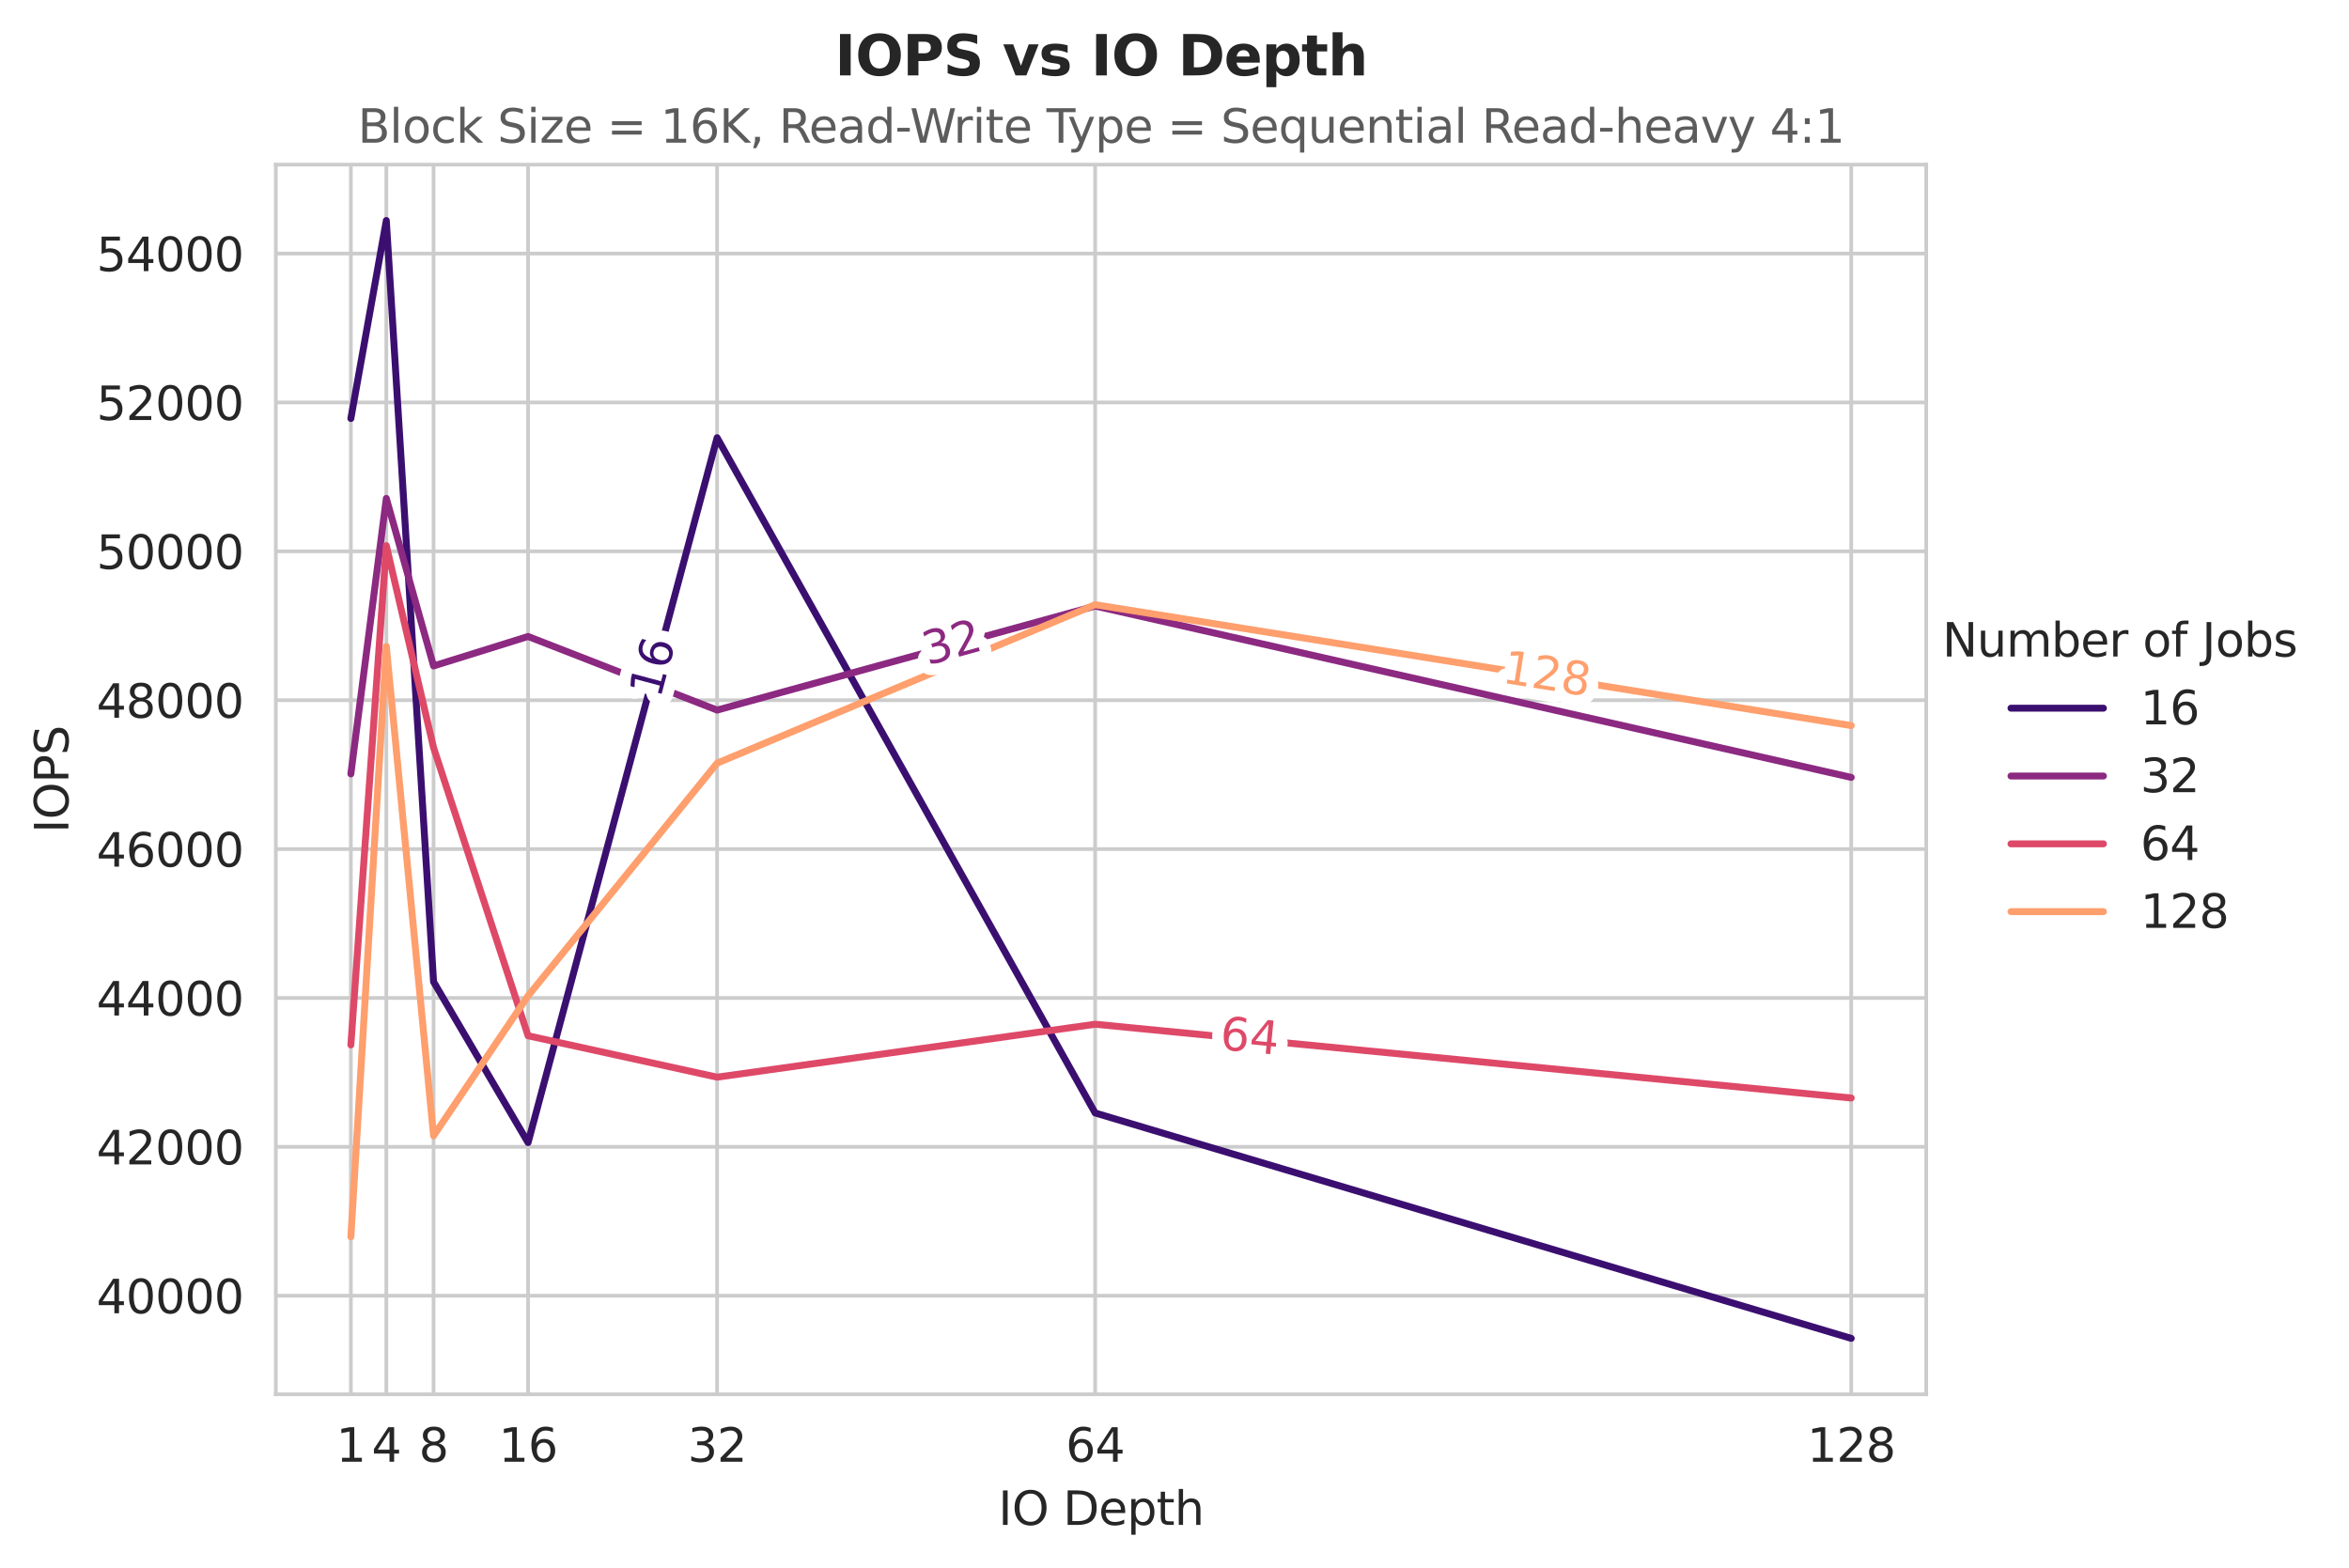<?xml version="1.0" encoding="utf-8" standalone="no"?>
<!DOCTYPE svg PUBLIC "-//W3C//DTD SVG 1.1//EN"
  "http://www.w3.org/Graphics/SVG/1.1/DTD/svg11.dtd">
<svg xmlns:xlink="http://www.w3.org/1999/xlink" width="508.291pt" height="339.292pt" viewBox="0 0 508.291 339.292" xmlns="http://www.w3.org/2000/svg" version="1.1">
 <defs>
  <style type="text/css">*{stroke-linejoin: round; stroke-linecap: butt}</style>
 </defs>
 <g id="figure_1">
  <g id="patch_1">
   <path d="M 0 339.292 
L 508.291 339.292 
L 508.291 0 
L 0 0 
z
" style="fill: #ffffff"/>
  </g>
  <g id="axes_1">
   <g id="patch_2">
    <path d="M 59.691 301.736 
L 416.811 301.736 
L 416.811 35.624 
L 59.691 35.624 
z
" style="fill: #ffffff"/>
   </g>
   <g id="matplotlib.axis_1">
    <g id="xtick_1">
     <g id="line2d_1">
      <path d="M 93.818 301.736 
L 93.818 35.624 
" clip-path="url(#p3715892ba6)" style="fill: none; stroke: #cccccc; stroke-width: 0.8; stroke-linecap: round"/>
     </g>
     <g id="text_1">
      <!-- 8 -->
      <g style="fill: #262626" transform="translate(90.636 316.334) scale(0.1 -0.1)">
       <defs>
        <path id="DejaVuSans-38" d="M 2034 2216 
Q 1584 2216 1326 1975 
Q 1069 1734 1069 1313 
Q 1069 891 1326 650 
Q 1584 409 2034 409 
Q 2484 409 2743 651 
Q 3003 894 3003 1313 
Q 3003 1734 2745 1975 
Q 2488 2216 2034 2216 
z
M 1403 2484 
Q 997 2584 770 2862 
Q 544 3141 544 3541 
Q 544 4100 942 4425 
Q 1341 4750 2034 4750 
Q 2731 4750 3128 4425 
Q 3525 4100 3525 3541 
Q 3525 3141 3298 2862 
Q 3072 2584 2669 2484 
Q 3125 2378 3379 2068 
Q 3634 1759 3634 1313 
Q 3634 634 3220 271 
Q 2806 -91 2034 -91 
Q 1263 -91 848 271 
Q 434 634 434 1313 
Q 434 1759 690 2068 
Q 947 2378 1403 2484 
z
M 1172 3481 
Q 1172 3119 1398 2916 
Q 1625 2713 2034 2713 
Q 2441 2713 2670 2916 
Q 2900 3119 2900 3481 
Q 2900 3844 2670 4047 
Q 2441 4250 2034 4250 
Q 1625 4250 1398 4047 
Q 1172 3844 1172 3481 
z
" transform="scale(0.016)"/>
       </defs>
       <use xlink:href="#DejaVuSans-38"/>
      </g>
     </g>
    </g>
    <g id="xtick_2">
     <g id="line2d_2">
      <path d="M 75.923 301.736 
L 75.923 35.624 
" clip-path="url(#p3715892ba6)" style="fill: none; stroke: #cccccc; stroke-width: 0.8; stroke-linecap: round"/>
     </g>
     <g id="text_2">
      <!-- 1 -->
      <g style="fill: #262626" transform="translate(72.742 316.334) scale(0.1 -0.1)">
       <defs>
        <path id="DejaVuSans-31" d="M 794 531 
L 1825 531 
L 1825 4091 
L 703 3866 
L 703 4441 
L 1819 4666 
L 2450 4666 
L 2450 531 
L 3481 531 
L 3481 0 
L 794 0 
L 794 531 
z
" transform="scale(0.016)"/>
       </defs>
       <use xlink:href="#DejaVuSans-31"/>
      </g>
     </g>
    </g>
    <g id="xtick_3">
     <g id="line2d_3">
      <path d="M 83.592 301.736 
L 83.592 35.624 
" clip-path="url(#p3715892ba6)" style="fill: none; stroke: #cccccc; stroke-width: 0.8; stroke-linecap: round"/>
     </g>
     <g id="text_3">
      <!-- 4 -->
      <g style="fill: #262626" transform="translate(80.411 316.334) scale(0.1 -0.1)">
       <defs>
        <path id="DejaVuSans-34" d="M 2419 4116 
L 825 1625 
L 2419 1625 
L 2419 4116 
z
M 2253 4666 
L 3047 4666 
L 3047 1625 
L 3713 1625 
L 3713 1100 
L 3047 1100 
L 3047 0 
L 2419 0 
L 2419 1100 
L 313 1100 
L 313 1709 
L 2253 4666 
z
" transform="scale(0.016)"/>
       </defs>
       <use xlink:href="#DejaVuSans-34"/>
      </g>
     </g>
    </g>
    <g id="xtick_4">
     <g id="line2d_4">
      <path d="M 400.578 301.736 
L 400.578 35.624 
" clip-path="url(#p3715892ba6)" style="fill: none; stroke: #cccccc; stroke-width: 0.8; stroke-linecap: round"/>
     </g>
     <g id="text_4">
      <!-- 128 -->
      <g style="fill: #262626" transform="translate(391.034 316.334) scale(0.1 -0.1)">
       <defs>
        <path id="DejaVuSans-32" d="M 1228 531 
L 3431 531 
L 3431 0 
L 469 0 
L 469 531 
Q 828 903 1448 1529 
Q 2069 2156 2228 2338 
Q 2531 2678 2651 2914 
Q 2772 3150 2772 3378 
Q 2772 3750 2511 3984 
Q 2250 4219 1831 4219 
Q 1534 4219 1204 4116 
Q 875 4013 500 3803 
L 500 4441 
Q 881 4594 1212 4672 
Q 1544 4750 1819 4750 
Q 2544 4750 2975 4387 
Q 3406 4025 3406 3419 
Q 3406 3131 3298 2873 
Q 3191 2616 2906 2266 
Q 2828 2175 2409 1742 
Q 1991 1309 1228 531 
z
" transform="scale(0.016)"/>
       </defs>
       <use xlink:href="#DejaVuSans-31"/>
       <use xlink:href="#DejaVuSans-32" transform="translate(63.623 0)"/>
       <use xlink:href="#DejaVuSans-38" transform="translate(127.246 0)"/>
      </g>
     </g>
    </g>
    <g id="xtick_5">
     <g id="line2d_5">
      <path d="M 155.17 301.736 
L 155.17 35.624 
" clip-path="url(#p3715892ba6)" style="fill: none; stroke: #cccccc; stroke-width: 0.8; stroke-linecap: round"/>
     </g>
     <g id="text_5">
      <!-- 32 -->
      <g style="fill: #262626" transform="translate(148.807 316.334) scale(0.1 -0.1)">
       <defs>
        <path id="DejaVuSans-33" d="M 2597 2516 
Q 3050 2419 3304 2112 
Q 3559 1806 3559 1356 
Q 3559 666 3084 287 
Q 2609 -91 1734 -91 
Q 1441 -91 1130 -33 
Q 819 25 488 141 
L 488 750 
Q 750 597 1062 519 
Q 1375 441 1716 441 
Q 2309 441 2620 675 
Q 2931 909 2931 1356 
Q 2931 1769 2642 2001 
Q 2353 2234 1838 2234 
L 1294 2234 
L 1294 2753 
L 1863 2753 
Q 2328 2753 2575 2939 
Q 2822 3125 2822 3475 
Q 2822 3834 2567 4026 
Q 2313 4219 1838 4219 
Q 1578 4219 1281 4162 
Q 984 4106 628 3988 
L 628 4550 
Q 988 4650 1302 4700 
Q 1616 4750 1894 4750 
Q 2613 4750 3031 4423 
Q 3450 4097 3450 3541 
Q 3450 3153 3228 2886 
Q 3006 2619 2597 2516 
z
" transform="scale(0.016)"/>
       </defs>
       <use xlink:href="#DejaVuSans-33"/>
       <use xlink:href="#DejaVuSans-32" transform="translate(63.623 0)"/>
      </g>
     </g>
    </g>
    <g id="xtick_6">
     <g id="line2d_6">
      <path d="M 236.972 301.736 
L 236.972 35.624 
" clip-path="url(#p3715892ba6)" style="fill: none; stroke: #cccccc; stroke-width: 0.8; stroke-linecap: round"/>
     </g>
     <g id="text_6">
      <!-- 64 -->
      <g style="fill: #262626" transform="translate(230.61 316.334) scale(0.1 -0.1)">
       <defs>
        <path id="DejaVuSans-36" d="M 2113 2584 
Q 1688 2584 1439 2293 
Q 1191 2003 1191 1497 
Q 1191 994 1439 701 
Q 1688 409 2113 409 
Q 2538 409 2786 701 
Q 3034 994 3034 1497 
Q 3034 2003 2786 2293 
Q 2538 2584 2113 2584 
z
M 3366 4563 
L 3366 3988 
Q 3128 4100 2886 4159 
Q 2644 4219 2406 4219 
Q 1781 4219 1451 3797 
Q 1122 3375 1075 2522 
Q 1259 2794 1537 2939 
Q 1816 3084 2150 3084 
Q 2853 3084 3261 2657 
Q 3669 2231 3669 1497 
Q 3669 778 3244 343 
Q 2819 -91 2113 -91 
Q 1303 -91 875 529 
Q 447 1150 447 2328 
Q 447 3434 972 4092 
Q 1497 4750 2381 4750 
Q 2619 4750 2861 4703 
Q 3103 4656 3366 4563 
z
" transform="scale(0.016)"/>
       </defs>
       <use xlink:href="#DejaVuSans-36"/>
       <use xlink:href="#DejaVuSans-34" transform="translate(63.623 0)"/>
      </g>
     </g>
    </g>
    <g id="xtick_7">
     <g id="line2d_7">
      <path d="M 114.268 301.736 
L 114.268 35.624 
" clip-path="url(#p3715892ba6)" style="fill: none; stroke: #cccccc; stroke-width: 0.8; stroke-linecap: round"/>
     </g>
     <g id="text_7">
      <!-- 16 -->
      <g style="fill: #262626" transform="translate(107.906 316.334) scale(0.1 -0.1)">
       <use xlink:href="#DejaVuSans-31"/>
       <use xlink:href="#DejaVuSans-36" transform="translate(63.623 0)"/>
      </g>
     </g>
    </g>
    <g id="text_8">
     <!-- IO Depth -->
     <g style="fill: #262626" transform="translate(216.021 330.012) scale(0.1 -0.1)">
      <defs>
       <path id="DejaVuSans-49" d="M 628 4666 
L 1259 4666 
L 1259 0 
L 628 0 
L 628 4666 
z
" transform="scale(0.016)"/>
       <path id="DejaVuSans-4f" d="M 2522 4238 
Q 1834 4238 1429 3725 
Q 1025 3213 1025 2328 
Q 1025 1447 1429 934 
Q 1834 422 2522 422 
Q 3209 422 3611 934 
Q 4013 1447 4013 2328 
Q 4013 3213 3611 3725 
Q 3209 4238 2522 4238 
z
M 2522 4750 
Q 3503 4750 4090 4092 
Q 4678 3434 4678 2328 
Q 4678 1225 4090 567 
Q 3503 -91 2522 -91 
Q 1538 -91 948 565 
Q 359 1222 359 2328 
Q 359 3434 948 4092 
Q 1538 4750 2522 4750 
z
" transform="scale(0.016)"/>
       <path id="DejaVuSans-20" transform="scale(0.016)"/>
       <path id="DejaVuSans-44" d="M 1259 4147 
L 1259 519 
L 2022 519 
Q 2988 519 3436 956 
Q 3884 1394 3884 2338 
Q 3884 3275 3436 3711 
Q 2988 4147 2022 4147 
L 1259 4147 
z
M 628 4666 
L 1925 4666 
Q 3281 4666 3915 4102 
Q 4550 3538 4550 2338 
Q 4550 1131 3912 565 
Q 3275 0 1925 0 
L 628 0 
L 628 4666 
z
" transform="scale(0.016)"/>
       <path id="DejaVuSans-65" d="M 3597 1894 
L 3597 1613 
L 953 1613 
Q 991 1019 1311 708 
Q 1631 397 2203 397 
Q 2534 397 2845 478 
Q 3156 559 3463 722 
L 3463 178 
Q 3153 47 2828 -22 
Q 2503 -91 2169 -91 
Q 1331 -91 842 396 
Q 353 884 353 1716 
Q 353 2575 817 3079 
Q 1281 3584 2069 3584 
Q 2775 3584 3186 3129 
Q 3597 2675 3597 1894 
z
M 3022 2063 
Q 3016 2534 2758 2815 
Q 2500 3097 2075 3097 
Q 1594 3097 1305 2825 
Q 1016 2553 972 2059 
L 3022 2063 
z
" transform="scale(0.016)"/>
       <path id="DejaVuSans-70" d="M 1159 525 
L 1159 -1331 
L 581 -1331 
L 581 3500 
L 1159 3500 
L 1159 2969 
Q 1341 3281 1617 3432 
Q 1894 3584 2278 3584 
Q 2916 3584 3314 3078 
Q 3713 2572 3713 1747 
Q 3713 922 3314 415 
Q 2916 -91 2278 -91 
Q 1894 -91 1617 61 
Q 1341 213 1159 525 
z
M 3116 1747 
Q 3116 2381 2855 2742 
Q 2594 3103 2138 3103 
Q 1681 3103 1420 2742 
Q 1159 2381 1159 1747 
Q 1159 1113 1420 752 
Q 1681 391 2138 391 
Q 2594 391 2855 752 
Q 3116 1113 3116 1747 
z
" transform="scale(0.016)"/>
       <path id="DejaVuSans-74" d="M 1172 4494 
L 1172 3500 
L 2356 3500 
L 2356 3053 
L 1172 3053 
L 1172 1153 
Q 1172 725 1289 603 
Q 1406 481 1766 481 
L 2356 481 
L 2356 0 
L 1766 0 
Q 1100 0 847 248 
Q 594 497 594 1153 
L 594 3053 
L 172 3053 
L 172 3500 
L 594 3500 
L 594 4494 
L 1172 4494 
z
" transform="scale(0.016)"/>
       <path id="DejaVuSans-68" d="M 3513 2113 
L 3513 0 
L 2938 0 
L 2938 2094 
Q 2938 2591 2744 2837 
Q 2550 3084 2163 3084 
Q 1697 3084 1428 2787 
Q 1159 2491 1159 1978 
L 1159 0 
L 581 0 
L 581 4863 
L 1159 4863 
L 1159 2956 
Q 1366 3272 1645 3428 
Q 1925 3584 2291 3584 
Q 2894 3584 3203 3211 
Q 3513 2838 3513 2113 
z
" transform="scale(0.016)"/>
      </defs>
      <use xlink:href="#DejaVuSans-49"/>
      <use xlink:href="#DejaVuSans-4f" transform="translate(29.492 0)"/>
      <use xlink:href="#DejaVuSans-20" transform="translate(108.203 0)"/>
      <use xlink:href="#DejaVuSans-44" transform="translate(139.99 0)"/>
      <use xlink:href="#DejaVuSans-65" transform="translate(216.992 0)"/>
      <use xlink:href="#DejaVuSans-70" transform="translate(278.516 0)"/>
      <use xlink:href="#DejaVuSans-74" transform="translate(341.992 0)"/>
      <use xlink:href="#DejaVuSans-68" transform="translate(381.201 0)"/>
     </g>
    </g>
   </g>
   <g id="matplotlib.axis_2">
    <g id="ytick_1">
     <g id="line2d_8">
      <path d="M 59.691 280.409 
L 416.811 280.409 
" clip-path="url(#p3715892ba6)" style="fill: none; stroke: #cccccc; stroke-width: 0.8; stroke-linecap: round"/>
     </g>
     <g id="text_9">
      <!-- 40000 -->
      <g style="fill: #262626" transform="translate(20.878 284.208) scale(0.1 -0.1)">
       <defs>
        <path id="DejaVuSans-30" d="M 2034 4250 
Q 1547 4250 1301 3770 
Q 1056 3291 1056 2328 
Q 1056 1369 1301 889 
Q 1547 409 2034 409 
Q 2525 409 2770 889 
Q 3016 1369 3016 2328 
Q 3016 3291 2770 3770 
Q 2525 4250 2034 4250 
z
M 2034 4750 
Q 2819 4750 3233 4129 
Q 3647 3509 3647 2328 
Q 3647 1150 3233 529 
Q 2819 -91 2034 -91 
Q 1250 -91 836 529 
Q 422 1150 422 2328 
Q 422 3509 836 4129 
Q 1250 4750 2034 4750 
z
" transform="scale(0.016)"/>
       </defs>
       <use xlink:href="#DejaVuSans-34"/>
       <use xlink:href="#DejaVuSans-30" transform="translate(63.623 0)"/>
       <use xlink:href="#DejaVuSans-30" transform="translate(127.246 0)"/>
       <use xlink:href="#DejaVuSans-30" transform="translate(190.869 0)"/>
       <use xlink:href="#DejaVuSans-30" transform="translate(254.492 0)"/>
      </g>
     </g>
    </g>
    <g id="ytick_2">
     <g id="line2d_9">
      <path d="M 59.691 248.189 
L 416.811 248.189 
" clip-path="url(#p3715892ba6)" style="fill: none; stroke: #cccccc; stroke-width: 0.8; stroke-linecap: round"/>
     </g>
     <g id="text_10">
      <!-- 42000 -->
      <g style="fill: #262626" transform="translate(20.878 251.989) scale(0.1 -0.1)">
       <use xlink:href="#DejaVuSans-34"/>
       <use xlink:href="#DejaVuSans-32" transform="translate(63.623 0)"/>
       <use xlink:href="#DejaVuSans-30" transform="translate(127.246 0)"/>
       <use xlink:href="#DejaVuSans-30" transform="translate(190.869 0)"/>
       <use xlink:href="#DejaVuSans-30" transform="translate(254.492 0)"/>
      </g>
     </g>
    </g>
    <g id="ytick_3">
     <g id="line2d_10">
      <path d="M 59.691 215.97 
L 416.811 215.97 
" clip-path="url(#p3715892ba6)" style="fill: none; stroke: #cccccc; stroke-width: 0.8; stroke-linecap: round"/>
     </g>
     <g id="text_11">
      <!-- 44000 -->
      <g style="fill: #262626" transform="translate(20.878 219.769) scale(0.1 -0.1)">
       <use xlink:href="#DejaVuSans-34"/>
       <use xlink:href="#DejaVuSans-34" transform="translate(63.623 0)"/>
       <use xlink:href="#DejaVuSans-30" transform="translate(127.246 0)"/>
       <use xlink:href="#DejaVuSans-30" transform="translate(190.869 0)"/>
       <use xlink:href="#DejaVuSans-30" transform="translate(254.492 0)"/>
      </g>
     </g>
    </g>
    <g id="ytick_4">
     <g id="line2d_11">
      <path d="M 59.691 183.75 
L 416.811 183.75 
" clip-path="url(#p3715892ba6)" style="fill: none; stroke: #cccccc; stroke-width: 0.8; stroke-linecap: round"/>
     </g>
     <g id="text_12">
      <!-- 46000 -->
      <g style="fill: #262626" transform="translate(20.878 187.55) scale(0.1 -0.1)">
       <use xlink:href="#DejaVuSans-34"/>
       <use xlink:href="#DejaVuSans-36" transform="translate(63.623 0)"/>
       <use xlink:href="#DejaVuSans-30" transform="translate(127.246 0)"/>
       <use xlink:href="#DejaVuSans-30" transform="translate(190.869 0)"/>
       <use xlink:href="#DejaVuSans-30" transform="translate(254.492 0)"/>
      </g>
     </g>
    </g>
    <g id="ytick_5">
     <g id="line2d_12">
      <path d="M 59.691 151.531 
L 416.811 151.531 
" clip-path="url(#p3715892ba6)" style="fill: none; stroke: #cccccc; stroke-width: 0.8; stroke-linecap: round"/>
     </g>
     <g id="text_13">
      <!-- 48000 -->
      <g style="fill: #262626" transform="translate(20.878 155.33) scale(0.1 -0.1)">
       <use xlink:href="#DejaVuSans-34"/>
       <use xlink:href="#DejaVuSans-38" transform="translate(63.623 0)"/>
       <use xlink:href="#DejaVuSans-30" transform="translate(127.246 0)"/>
       <use xlink:href="#DejaVuSans-30" transform="translate(190.869 0)"/>
       <use xlink:href="#DejaVuSans-30" transform="translate(254.492 0)"/>
      </g>
     </g>
    </g>
    <g id="ytick_6">
     <g id="line2d_13">
      <path d="M 59.691 119.311 
L 416.811 119.311 
" clip-path="url(#p3715892ba6)" style="fill: none; stroke: #cccccc; stroke-width: 0.8; stroke-linecap: round"/>
     </g>
     <g id="text_14">
      <!-- 50000 -->
      <g style="fill: #262626" transform="translate(20.878 123.111) scale(0.1 -0.1)">
       <defs>
        <path id="DejaVuSans-35" d="M 691 4666 
L 3169 4666 
L 3169 4134 
L 1269 4134 
L 1269 2991 
Q 1406 3038 1543 3061 
Q 1681 3084 1819 3084 
Q 2600 3084 3056 2656 
Q 3513 2228 3513 1497 
Q 3513 744 3044 326 
Q 2575 -91 1722 -91 
Q 1428 -91 1123 -41 
Q 819 9 494 109 
L 494 744 
Q 775 591 1075 516 
Q 1375 441 1709 441 
Q 2250 441 2565 725 
Q 2881 1009 2881 1497 
Q 2881 1984 2565 2268 
Q 2250 2553 1709 2553 
Q 1456 2553 1204 2497 
Q 953 2441 691 2322 
L 691 4666 
z
" transform="scale(0.016)"/>
       </defs>
       <use xlink:href="#DejaVuSans-35"/>
       <use xlink:href="#DejaVuSans-30" transform="translate(63.623 0)"/>
       <use xlink:href="#DejaVuSans-30" transform="translate(127.246 0)"/>
       <use xlink:href="#DejaVuSans-30" transform="translate(190.869 0)"/>
       <use xlink:href="#DejaVuSans-30" transform="translate(254.492 0)"/>
      </g>
     </g>
    </g>
    <g id="ytick_7">
     <g id="line2d_14">
      <path d="M 59.691 87.092 
L 416.811 87.092 
" clip-path="url(#p3715892ba6)" style="fill: none; stroke: #cccccc; stroke-width: 0.8; stroke-linecap: round"/>
     </g>
     <g id="text_15">
      <!-- 52000 -->
      <g style="fill: #262626" transform="translate(20.878 90.891) scale(0.1 -0.1)">
       <use xlink:href="#DejaVuSans-35"/>
       <use xlink:href="#DejaVuSans-32" transform="translate(63.623 0)"/>
       <use xlink:href="#DejaVuSans-30" transform="translate(127.246 0)"/>
       <use xlink:href="#DejaVuSans-30" transform="translate(190.869 0)"/>
       <use xlink:href="#DejaVuSans-30" transform="translate(254.492 0)"/>
      </g>
     </g>
    </g>
    <g id="ytick_8">
     <g id="line2d_15">
      <path d="M 59.691 54.872 
L 416.811 54.872 
" clip-path="url(#p3715892ba6)" style="fill: none; stroke: #cccccc; stroke-width: 0.8; stroke-linecap: round"/>
     </g>
     <g id="text_16">
      <!-- 54000 -->
      <g style="fill: #262626" transform="translate(20.878 58.672) scale(0.1 -0.1)">
       <use xlink:href="#DejaVuSans-35"/>
       <use xlink:href="#DejaVuSans-34" transform="translate(63.623 0)"/>
       <use xlink:href="#DejaVuSans-30" transform="translate(127.246 0)"/>
       <use xlink:href="#DejaVuSans-30" transform="translate(190.869 0)"/>
       <use xlink:href="#DejaVuSans-30" transform="translate(254.492 0)"/>
      </g>
     </g>
    </g>
    <g id="text_17">
     <!-- IOPS -->
     <g style="fill: #262626" transform="translate(14.798 180.28) rotate(-90) scale(0.1 -0.1)">
      <defs>
       <path id="DejaVuSans-50" d="M 1259 4147 
L 1259 2394 
L 2053 2394 
Q 2494 2394 2734 2622 
Q 2975 2850 2975 3272 
Q 2975 3691 2734 3919 
Q 2494 4147 2053 4147 
L 1259 4147 
z
M 628 4666 
L 2053 4666 
Q 2838 4666 3239 4311 
Q 3641 3956 3641 3272 
Q 3641 2581 3239 2228 
Q 2838 1875 2053 1875 
L 1259 1875 
L 1259 0 
L 628 0 
L 628 4666 
z
" transform="scale(0.016)"/>
       <path id="DejaVuSans-53" d="M 3425 4513 
L 3425 3897 
Q 3066 4069 2747 4153 
Q 2428 4238 2131 4238 
Q 1616 4238 1336 4038 
Q 1056 3838 1056 3469 
Q 1056 3159 1242 3001 
Q 1428 2844 1947 2747 
L 2328 2669 
Q 3034 2534 3370 2195 
Q 3706 1856 3706 1288 
Q 3706 609 3251 259 
Q 2797 -91 1919 -91 
Q 1588 -91 1214 -16 
Q 841 59 441 206 
L 441 856 
Q 825 641 1194 531 
Q 1563 422 1919 422 
Q 2459 422 2753 634 
Q 3047 847 3047 1241 
Q 3047 1584 2836 1778 
Q 2625 1972 2144 2069 
L 1759 2144 
Q 1053 2284 737 2584 
Q 422 2884 422 3419 
Q 422 4038 858 4394 
Q 1294 4750 2059 4750 
Q 2388 4750 2728 4690 
Q 3069 4631 3425 4513 
z
" transform="scale(0.016)"/>
      </defs>
      <use xlink:href="#DejaVuSans-49"/>
      <use xlink:href="#DejaVuSans-4f" transform="translate(29.492 0)"/>
      <use xlink:href="#DejaVuSans-50" transform="translate(108.203 0)"/>
      <use xlink:href="#DejaVuSans-53" transform="translate(168.506 0)"/>
     </g>
    </g>
   </g>
   <g id="FillBetweenPolyCollection_1"/>
   <g id="FillBetweenPolyCollection_2"/>
   <g id="FillBetweenPolyCollection_3"/>
   <g id="FillBetweenPolyCollection_4"/>
   <g id="line2d_16">
    <path d="M 75.923 90.572 
L 83.592 47.72 
L 93.818 212.474 
L 114.268 247.271 
L 155.17 94.728 
L 236.972 240.859 
L 400.578 289.64 
" clip-path="url(#p3715892ba6)" style="fill: none; stroke: #3b0f70; stroke-width: 1.5; stroke-linecap: round"/>
   </g>
   <g id="line2d_17">
    <path d="M 75.923 167.48 
L 83.592 107.857 
L 93.818 144.12 
L 114.268 137.741 
L 155.17 153.673 
L 236.972 131.152 
L 400.578 168.237 
" clip-path="url(#p3715892ba6)" style="fill: none; stroke: #8c2981; stroke-width: 1.5; stroke-linecap: round"/>
   </g>
   <g id="line2d_18">
    <path d="M 75.923 226.135 
L 83.592 118.087 
L 93.818 161.809 
L 114.268 224.154 
L 155.17 233.111 
L 236.972 221.657 
L 400.578 237.621 
" clip-path="url(#p3715892ba6)" style="fill: none; stroke: #de4968; stroke-width: 1.5; stroke-linecap: round"/>
   </g>
   <g id="line2d_19">
    <path d="M 75.923 267.666 
L 83.592 139.9 
L 93.818 245.805 
L 114.268 215.503 
L 155.17 165.16 
L 236.972 130.862 
L 400.578 157.024 
" clip-path="url(#p3715892ba6)" style="fill: none; stroke: #fe9f6d; stroke-width: 1.5; stroke-linecap: round"/>
   </g>
   <g id="line2d_20"/>
   <g id="line2d_21"/>
   <g id="line2d_22"/>
   <g id="line2d_23"/>
   <g id="text_18">
    <path d="M 142.366 149.933 
L 142.783 148.377 
L 137.41 146.936 
L 137.296 148.72 
L 136.428 148.488 
L 136.54 146.712 
L 136.795 145.76 
L 143.036 147.433 
L 143.453 145.877 
L 144.254 146.092 
L 143.167 150.147 
L 142.366 149.933 
z
M 141.449 140.966 
Q 141.277 141.607 141.615 142.101 
Q 141.952 142.592 142.716 142.797 
Q 143.475 143.001 144.018 142.745 
Q 144.559 142.487 144.731 141.846 
Q 144.903 141.205 144.563 140.712 
Q 144.221 140.219 143.462 140.016 
Q 142.698 139.811 142.16 140.068 
Q 141.621 140.324 141.449 140.966 
z
M 138.969 138.274 
L 139.837 138.507 
Q 139.571 138.821 139.385 139.162 
Q 139.196 139.503 139.1 139.862 
Q 138.847 140.805 139.35 141.474 
Q 139.854 142.141 141.122 142.558 
Q 140.786 142.17 140.68 141.692 
Q 140.574 141.212 140.709 140.708 
Q 140.994 139.647 141.803 139.204 
Q 142.611 138.76 143.719 139.057 
Q 144.804 139.348 145.288 140.166 
Q 145.771 140.983 145.486 142.048 
Q 145.158 143.271 144.049 143.666 
Q 142.939 144.06 141.161 143.584 
Q 139.492 143.136 138.711 142.078 
Q 137.931 141.019 138.288 139.685 
Q 138.385 139.326 138.553 138.98 
Q 138.722 138.633 138.969 138.274 
z
" clip-path="url(#p3715892ba6)" style="fill: #3b0f70; stroke: #ffffff; stroke-width: 5"/>
    <path d="M 142.366 149.933 
L 142.783 148.377 
L 137.41 146.936 
L 137.296 148.72 
L 136.428 148.488 
L 136.54 146.712 
L 136.795 145.76 
L 143.036 147.433 
L 143.453 145.877 
L 144.254 146.092 
L 143.167 150.147 
L 142.366 149.933 
z
M 141.449 140.966 
Q 141.277 141.607 141.615 142.101 
Q 141.952 142.592 142.716 142.797 
Q 143.475 143.001 144.018 142.745 
Q 144.559 142.487 144.731 141.846 
Q 144.903 141.205 144.563 140.712 
Q 144.221 140.219 143.462 140.016 
Q 142.698 139.811 142.16 140.068 
Q 141.621 140.324 141.449 140.966 
z
M 138.969 138.274 
L 139.837 138.507 
Q 139.571 138.821 139.385 139.162 
Q 139.196 139.503 139.1 139.862 
Q 138.847 140.805 139.35 141.474 
Q 139.854 142.141 141.122 142.558 
Q 140.786 142.17 140.68 141.692 
Q 140.574 141.212 140.709 140.708 
Q 140.994 139.647 141.803 139.204 
Q 142.611 138.76 143.719 139.057 
Q 144.804 139.348 145.288 140.166 
Q 145.771 140.983 145.486 142.048 
Q 145.158 143.271 144.049 143.666 
Q 142.939 144.06 141.161 143.584 
Q 139.492 143.136 138.711 142.078 
Q 137.931 141.019 138.288 139.685 
Q 138.385 139.326 138.553 138.98 
Q 138.722 138.633 138.969 138.274 
z
" clip-path="url(#p3715892ba6)" style="fill: #3b0f70"/>
   </g>
   <g id="text_19">
    <path d="M 203.577 139.131 
Q 204.299 139.089 204.809 139.446 
Q 205.32 139.801 205.507 140.479 
Q 205.793 141.519 205.235 142.287 
Q 204.676 143.053 203.358 143.416 
Q 202.917 143.538 202.424 143.579 
Q 201.931 143.621 201.385 143.583 
L 201.132 142.666 
Q 201.59 142.788 202.093 142.776 
Q 202.596 142.764 203.11 142.622 
Q 204.003 142.376 204.375 141.895 
Q 204.746 141.413 204.561 140.74 
Q 204.39 140.118 203.858 139.888 
Q 203.326 139.657 202.55 139.871 
L 201.731 140.096 
L 201.516 139.314 
L 202.373 139.078 
Q 203.073 138.885 203.368 138.503 
Q 203.663 138.12 203.518 137.593 
Q 203.369 137.052 202.905 136.869 
Q 202.443 136.683 201.727 136.88 
Q 201.335 136.988 200.912 137.197 
Q 200.487 137.405 200 137.73 
L 199.767 136.883 
Q 200.268 136.583 200.72 136.378 
Q 201.172 136.172 201.591 136.057 
Q 202.674 135.759 203.44 136.078 
Q 204.206 136.395 204.437 137.233 
Q 204.598 137.818 204.374 138.312 
Q 204.15 138.806 203.577 139.131 
z
M 208.472 141 
L 211.79 140.087 
L 212.011 140.886 
L 207.549 142.115 
L 207.328 141.315 
Q 207.715 140.606 208.389 139.406 
Q 209.065 138.203 209.229 137.863 
Q 209.544 137.225 209.627 136.82 
Q 209.712 136.414 209.617 136.071 
Q 209.463 135.511 208.972 135.266 
Q 208.482 135.021 207.851 135.194 
Q 207.403 135.317 206.949 135.61 
Q 206.496 135.901 206.018 136.373 
L 205.753 135.412 
Q 206.264 135.023 206.73 134.769 
Q 207.198 134.513 207.612 134.399 
Q 208.704 134.099 209.504 134.467 
Q 210.304 134.833 210.555 135.746 
Q 210.674 136.18 210.619 136.614 
Q 210.564 137.045 210.28 137.691 
Q 210.2 137.86 209.749 138.686 
Q 209.299 139.512 208.472 141 
z
" clip-path="url(#p3715892ba6)" style="fill: #8c2981; stroke: #ffffff; stroke-width: 5"/>
    <path d="M 203.577 139.131 
Q 204.299 139.089 204.809 139.446 
Q 205.32 139.801 205.507 140.479 
Q 205.793 141.519 205.235 142.287 
Q 204.676 143.053 203.358 143.416 
Q 202.917 143.538 202.424 143.579 
Q 201.931 143.621 201.385 143.583 
L 201.132 142.666 
Q 201.59 142.788 202.093 142.776 
Q 202.596 142.764 203.11 142.622 
Q 204.003 142.376 204.375 141.895 
Q 204.746 141.413 204.561 140.74 
Q 204.39 140.118 203.858 139.888 
Q 203.326 139.657 202.55 139.871 
L 201.731 140.096 
L 201.516 139.314 
L 202.373 139.078 
Q 203.073 138.885 203.368 138.503 
Q 203.663 138.12 203.518 137.593 
Q 203.369 137.052 202.905 136.869 
Q 202.443 136.683 201.727 136.88 
Q 201.335 136.988 200.912 137.197 
Q 200.487 137.405 200 137.73 
L 199.767 136.883 
Q 200.268 136.583 200.72 136.378 
Q 201.172 136.172 201.591 136.057 
Q 202.674 135.759 203.44 136.078 
Q 204.206 136.395 204.437 137.233 
Q 204.598 137.818 204.374 138.312 
Q 204.15 138.806 203.577 139.131 
z
M 208.472 141 
L 211.79 140.087 
L 212.011 140.886 
L 207.549 142.115 
L 207.328 141.315 
Q 207.715 140.606 208.389 139.406 
Q 209.065 138.203 209.229 137.863 
Q 209.544 137.225 209.627 136.82 
Q 209.712 136.414 209.617 136.071 
Q 209.463 135.511 208.972 135.266 
Q 208.482 135.021 207.851 135.194 
Q 207.403 135.317 206.949 135.61 
Q 206.496 135.901 206.018 136.373 
L 205.753 135.412 
Q 206.264 135.023 206.73 134.769 
Q 207.198 134.513 207.612 134.399 
Q 208.704 134.099 209.504 134.467 
Q 210.304 134.833 210.555 135.746 
Q 210.674 136.18 210.619 136.614 
Q 210.564 137.045 210.28 137.691 
Q 210.2 137.86 209.749 138.686 
Q 209.299 139.512 208.472 141 
z
" clip-path="url(#p3715892ba6)" style="fill: #8c2981"/>
   </g>
   <g id="text_20">
    <path d="M 267.469 223.348 
Q 266.808 223.284 266.377 223.699 
Q 265.947 224.112 265.87 224.899 
Q 265.794 225.681 266.135 226.174 
Q 266.478 226.666 267.139 226.731 
Q 267.8 226.795 268.23 226.379 
Q 268.66 225.961 268.736 225.178 
Q 268.813 224.392 268.472 223.903 
Q 268.13 223.413 267.469 223.348 
z
M 269.718 220.461 
L 269.631 221.355 
Q 269.278 221.145 268.91 221.016 
Q 268.543 220.886 268.173 220.85 
Q 267.201 220.755 266.624 221.361 
Q 266.048 221.968 265.845 223.287 
Q 266.173 222.892 266.627 222.709 
Q 267.083 222.526 267.603 222.576 
Q 268.696 222.683 269.265 223.409 
Q 269.835 224.133 269.724 225.275 
Q 269.615 226.393 268.888 227.005 
Q 268.161 227.615 267.063 227.508 
Q 265.804 227.385 265.232 226.356 
Q 264.661 225.326 264.839 223.494 
Q 265.007 221.774 265.924 220.83 
Q 266.84 219.886 268.215 220.021 
Q 268.585 220.057 268.954 220.167 
Q 269.323 220.276 269.718 220.461 
z
M 274.51 221.63 
L 271.653 225.262 
L 274.132 225.504 
L 274.51 221.63 
z
M 274.335 220.75 
L 275.57 220.87 
L 275.108 225.599 
L 276.144 225.7 
L 276.064 226.517 
L 275.029 226.416 
L 274.862 228.126 
L 273.885 228.031 
L 274.052 226.32 
L 270.777 226.001 
L 270.869 225.054 
L 274.335 220.75 
z
" clip-path="url(#p3715892ba6)" style="fill: #de4968; stroke: #ffffff; stroke-width: 5"/>
    <path d="M 267.469 223.348 
Q 266.808 223.284 266.377 223.699 
Q 265.947 224.112 265.87 224.899 
Q 265.794 225.681 266.135 226.174 
Q 266.478 226.666 267.139 226.731 
Q 267.8 226.795 268.23 226.379 
Q 268.66 225.961 268.736 225.178 
Q 268.813 224.392 268.472 223.903 
Q 268.13 223.413 267.469 223.348 
z
M 269.718 220.461 
L 269.631 221.355 
Q 269.278 221.145 268.91 221.016 
Q 268.543 220.886 268.173 220.85 
Q 267.201 220.755 266.624 221.361 
Q 266.048 221.968 265.845 223.287 
Q 266.173 222.892 266.627 222.709 
Q 267.083 222.526 267.603 222.576 
Q 268.696 222.683 269.265 223.409 
Q 269.835 224.133 269.724 225.275 
Q 269.615 226.393 268.888 227.005 
Q 268.161 227.615 267.063 227.508 
Q 265.804 227.385 265.232 226.356 
Q 264.661 225.326 264.839 223.494 
Q 265.007 221.774 265.924 220.83 
Q 266.84 219.886 268.215 220.021 
Q 268.585 220.057 268.954 220.167 
Q 269.323 220.276 269.718 220.461 
z
M 274.51 221.63 
L 271.653 225.262 
L 274.132 225.504 
L 274.51 221.63 
z
M 274.335 220.75 
L 275.57 220.87 
L 275.108 225.599 
L 276.144 225.7 
L 276.064 226.517 
L 275.029 226.416 
L 274.862 228.126 
L 273.885 228.031 
L 274.052 226.32 
L 270.777 226.001 
L 270.869 225.054 
L 274.335 220.75 
z
" clip-path="url(#p3715892ba6)" style="fill: #de4968"/>
   </g>
   <g id="text_21">
    <path d="M 326.169 147.08 
L 327.76 147.334 
L 328.638 141.841 
L 326.852 141.912 
L 326.994 141.025 
L 328.771 140.953 
L 329.745 141.109 
L 328.724 147.488 
L 330.315 147.743 
L 330.184 148.562 
L 326.038 147.899 
L 326.169 147.08 
z
M 333.121 148.192 
L 336.52 148.735 
L 336.389 149.554 
L 331.819 148.824 
L 331.95 148.004 
Q 332.596 147.519 333.707 146.706 
Q 334.82 145.892 335.11 145.65 
Q 335.662 145.2 335.905 144.866 
Q 336.15 144.532 336.206 144.18 
Q 336.298 143.606 335.953 143.18 
Q 335.608 142.753 334.962 142.65 
Q 334.504 142.577 333.969 142.654 
Q 333.436 142.732 332.806 142.964 
L 332.963 141.979 
Q 333.589 141.837 334.118 141.798 
Q 334.65 141.76 335.074 141.828 
Q 336.193 142.007 336.768 142.673 
Q 337.344 143.338 337.194 144.273 
Q 337.123 144.717 336.893 145.089 
Q 336.665 145.459 336.139 145.929 
Q 335.996 146.05 335.242 146.614 
Q 334.491 147.179 333.121 148.192 
z
M 341.063 146.795 
Q 340.369 146.684 339.911 146.992 
Q 339.455 147.301 339.352 147.95 
Q 339.247 148.602 339.585 149.037 
Q 339.923 149.472 340.617 149.583 
Q 341.312 149.694 341.771 149.385 
Q 342.232 149.074 342.336 148.428 
Q 342.439 147.778 342.101 147.343 
Q 341.764 146.907 341.063 146.795 
z
M 340.156 146.226 
Q 339.554 145.972 339.272 145.487 
Q 338.993 145 339.091 144.383 
Q 339.229 143.521 339.923 143.118 
Q 340.619 142.715 341.688 142.886 
Q 342.764 143.058 343.296 143.657 
Q 343.829 144.256 343.691 145.119 
Q 343.592 145.736 343.173 146.11 
Q 342.756 146.484 342.109 146.538 
Q 342.787 146.814 343.102 147.355 
Q 343.419 147.895 343.309 148.583 
Q 343.142 149.631 342.413 150.089 
Q 341.685 150.545 340.494 150.355 
Q 339.304 150.164 338.754 149.504 
Q 338.204 148.841 338.372 147.794 
Q 338.482 147.106 338.953 146.692 
Q 339.426 146.277 340.156 146.226 
z
M 340.045 144.631 
Q 339.956 145.189 340.255 145.558 
Q 340.555 145.928 341.186 146.028 
Q 341.814 146.129 342.217 145.872 
Q 342.622 145.616 342.712 145.057 
Q 342.801 144.497 342.496 144.127 
Q 342.193 143.757 341.565 143.657 
Q 340.934 143.556 340.534 143.813 
Q 340.135 144.071 340.045 144.631 
z
" clip-path="url(#p3715892ba6)" style="fill: #fe9f6d; stroke: #ffffff; stroke-width: 5"/>
    <path d="M 326.169 147.08 
L 327.76 147.334 
L 328.638 141.841 
L 326.852 141.912 
L 326.994 141.025 
L 328.771 140.953 
L 329.745 141.109 
L 328.724 147.488 
L 330.315 147.743 
L 330.184 148.562 
L 326.038 147.899 
L 326.169 147.08 
z
M 333.121 148.192 
L 336.52 148.735 
L 336.389 149.554 
L 331.819 148.824 
L 331.95 148.004 
Q 332.596 147.519 333.707 146.706 
Q 334.82 145.892 335.11 145.65 
Q 335.662 145.2 335.905 144.866 
Q 336.15 144.532 336.206 144.18 
Q 336.298 143.606 335.953 143.18 
Q 335.608 142.753 334.962 142.65 
Q 334.504 142.577 333.969 142.654 
Q 333.436 142.732 332.806 142.964 
L 332.963 141.979 
Q 333.589 141.837 334.118 141.798 
Q 334.65 141.76 335.074 141.828 
Q 336.193 142.007 336.768 142.673 
Q 337.344 143.338 337.194 144.273 
Q 337.123 144.717 336.893 145.089 
Q 336.665 145.459 336.139 145.929 
Q 335.996 146.05 335.242 146.614 
Q 334.491 147.179 333.121 148.192 
z
M 341.063 146.795 
Q 340.369 146.684 339.911 146.992 
Q 339.455 147.301 339.352 147.95 
Q 339.247 148.602 339.585 149.037 
Q 339.923 149.472 340.617 149.583 
Q 341.312 149.694 341.771 149.385 
Q 342.232 149.074 342.336 148.428 
Q 342.439 147.778 342.101 147.343 
Q 341.764 146.907 341.063 146.795 
z
M 340.156 146.226 
Q 339.554 145.972 339.272 145.487 
Q 338.993 145 339.091 144.383 
Q 339.229 143.521 339.923 143.118 
Q 340.619 142.715 341.688 142.886 
Q 342.764 143.058 343.296 143.657 
Q 343.829 144.256 343.691 145.119 
Q 343.592 145.736 343.173 146.11 
Q 342.756 146.484 342.109 146.538 
Q 342.787 146.814 343.102 147.355 
Q 343.419 147.895 343.309 148.583 
Q 343.142 149.631 342.413 150.089 
Q 341.685 150.545 340.494 150.355 
Q 339.304 150.164 338.754 149.504 
Q 338.204 148.841 338.372 147.794 
Q 338.482 147.106 338.953 146.692 
Q 339.426 146.277 340.156 146.226 
z
M 340.045 144.631 
Q 339.956 145.189 340.255 145.558 
Q 340.555 145.928 341.186 146.028 
Q 341.814 146.129 342.217 145.872 
Q 342.622 145.616 342.712 145.057 
Q 342.801 144.497 342.496 144.127 
Q 342.193 143.757 341.565 143.657 
Q 340.934 143.556 340.534 143.813 
Q 340.135 144.071 340.045 144.631 
z
" clip-path="url(#p3715892ba6)" style="fill: #fe9f6d"/>
   </g>
   <g id="patch_3">
    <path d="M 59.691 301.736 
L 59.691 35.624 
" style="fill: none; stroke: #cccccc; stroke-width: 0.8; stroke-linejoin: miter; stroke-linecap: square"/>
   </g>
   <g id="patch_4">
    <path d="M 416.811 301.736 
L 416.811 35.624 
" style="fill: none; stroke: #cccccc; stroke-width: 0.8; stroke-linejoin: miter; stroke-linecap: square"/>
   </g>
   <g id="patch_5">
    <path d="M 59.691 301.736 
L 416.811 301.736 
" style="fill: none; stroke: #cccccc; stroke-width: 0.8; stroke-linejoin: miter; stroke-linecap: square"/>
   </g>
   <g id="patch_6">
    <path d="M 59.691 35.624 
L 416.811 35.624 
" style="fill: none; stroke: #cccccc; stroke-width: 0.8; stroke-linejoin: miter; stroke-linecap: square"/>
   </g>
   <g id="text_22">
    <!-- Block Size = 16K, Read-Write Type = Sequential Read-heavy 4:1 -->
    <g style="fill: #262626; opacity: 0.75" transform="translate(77.416 30.883) scale(0.1 -0.1)">
     <defs>
      <path id="DejaVuSans-42" d="M 1259 2228 
L 1259 519 
L 2272 519 
Q 2781 519 3026 730 
Q 3272 941 3272 1375 
Q 3272 1813 3026 2020 
Q 2781 2228 2272 2228 
L 1259 2228 
z
M 1259 4147 
L 1259 2741 
L 2194 2741 
Q 2656 2741 2882 2914 
Q 3109 3088 3109 3444 
Q 3109 3797 2882 3972 
Q 2656 4147 2194 4147 
L 1259 4147 
z
M 628 4666 
L 2241 4666 
Q 2963 4666 3353 4366 
Q 3744 4066 3744 3513 
Q 3744 3084 3544 2831 
Q 3344 2578 2956 2516 
Q 3422 2416 3680 2098 
Q 3938 1781 3938 1306 
Q 3938 681 3513 340 
Q 3088 0 2303 0 
L 628 0 
L 628 4666 
z
" transform="scale(0.016)"/>
      <path id="DejaVuSans-6c" d="M 603 4863 
L 1178 4863 
L 1178 0 
L 603 0 
L 603 4863 
z
" transform="scale(0.016)"/>
      <path id="DejaVuSans-6f" d="M 1959 3097 
Q 1497 3097 1228 2736 
Q 959 2375 959 1747 
Q 959 1119 1226 758 
Q 1494 397 1959 397 
Q 2419 397 2687 759 
Q 2956 1122 2956 1747 
Q 2956 2369 2687 2733 
Q 2419 3097 1959 3097 
z
M 1959 3584 
Q 2709 3584 3137 3096 
Q 3566 2609 3566 1747 
Q 3566 888 3137 398 
Q 2709 -91 1959 -91 
Q 1206 -91 779 398 
Q 353 888 353 1747 
Q 353 2609 779 3096 
Q 1206 3584 1959 3584 
z
" transform="scale(0.016)"/>
      <path id="DejaVuSans-63" d="M 3122 3366 
L 3122 2828 
Q 2878 2963 2633 3030 
Q 2388 3097 2138 3097 
Q 1578 3097 1268 2742 
Q 959 2388 959 1747 
Q 959 1106 1268 751 
Q 1578 397 2138 397 
Q 2388 397 2633 464 
Q 2878 531 3122 666 
L 3122 134 
Q 2881 22 2623 -34 
Q 2366 -91 2075 -91 
Q 1284 -91 818 406 
Q 353 903 353 1747 
Q 353 2603 823 3093 
Q 1294 3584 2113 3584 
Q 2378 3584 2631 3529 
Q 2884 3475 3122 3366 
z
" transform="scale(0.016)"/>
      <path id="DejaVuSans-6b" d="M 581 4863 
L 1159 4863 
L 1159 1991 
L 2875 3500 
L 3609 3500 
L 1753 1863 
L 3688 0 
L 2938 0 
L 1159 1709 
L 1159 0 
L 581 0 
L 581 4863 
z
" transform="scale(0.016)"/>
      <path id="DejaVuSans-69" d="M 603 3500 
L 1178 3500 
L 1178 0 
L 603 0 
L 603 3500 
z
M 603 4863 
L 1178 4863 
L 1178 4134 
L 603 4134 
L 603 4863 
z
" transform="scale(0.016)"/>
      <path id="DejaVuSans-7a" d="M 353 3500 
L 3084 3500 
L 3084 2975 
L 922 459 
L 3084 459 
L 3084 0 
L 275 0 
L 275 525 
L 2438 3041 
L 353 3041 
L 353 3500 
z
" transform="scale(0.016)"/>
      <path id="DejaVuSans-3d" d="M 678 2906 
L 4684 2906 
L 4684 2381 
L 678 2381 
L 678 2906 
z
M 678 1631 
L 4684 1631 
L 4684 1100 
L 678 1100 
L 678 1631 
z
" transform="scale(0.016)"/>
      <path id="DejaVuSans-4b" d="M 628 4666 
L 1259 4666 
L 1259 2694 
L 3353 4666 
L 4166 4666 
L 1850 2491 
L 4331 0 
L 3500 0 
L 1259 2247 
L 1259 0 
L 628 0 
L 628 4666 
z
" transform="scale(0.016)"/>
      <path id="DejaVuSans-2c" d="M 750 794 
L 1409 794 
L 1409 256 
L 897 -744 
L 494 -744 
L 750 256 
L 750 794 
z
" transform="scale(0.016)"/>
      <path id="DejaVuSans-52" d="M 2841 2188 
Q 3044 2119 3236 1894 
Q 3428 1669 3622 1275 
L 4263 0 
L 3584 0 
L 2988 1197 
Q 2756 1666 2539 1819 
Q 2322 1972 1947 1972 
L 1259 1972 
L 1259 0 
L 628 0 
L 628 4666 
L 2053 4666 
Q 2853 4666 3247 4331 
Q 3641 3997 3641 3322 
Q 3641 2881 3436 2590 
Q 3231 2300 2841 2188 
z
M 1259 4147 
L 1259 2491 
L 2053 2491 
Q 2509 2491 2742 2702 
Q 2975 2913 2975 3322 
Q 2975 3731 2742 3939 
Q 2509 4147 2053 4147 
L 1259 4147 
z
" transform="scale(0.016)"/>
      <path id="DejaVuSans-61" d="M 2194 1759 
Q 1497 1759 1228 1600 
Q 959 1441 959 1056 
Q 959 750 1161 570 
Q 1363 391 1709 391 
Q 2188 391 2477 730 
Q 2766 1069 2766 1631 
L 2766 1759 
L 2194 1759 
z
M 3341 1997 
L 3341 0 
L 2766 0 
L 2766 531 
Q 2569 213 2275 61 
Q 1981 -91 1556 -91 
Q 1019 -91 701 211 
Q 384 513 384 1019 
Q 384 1609 779 1909 
Q 1175 2209 1959 2209 
L 2766 2209 
L 2766 2266 
Q 2766 2663 2505 2880 
Q 2244 3097 1772 3097 
Q 1472 3097 1187 3025 
Q 903 2953 641 2809 
L 641 3341 
Q 956 3463 1253 3523 
Q 1550 3584 1831 3584 
Q 2591 3584 2966 3190 
Q 3341 2797 3341 1997 
z
" transform="scale(0.016)"/>
      <path id="DejaVuSans-64" d="M 2906 2969 
L 2906 4863 
L 3481 4863 
L 3481 0 
L 2906 0 
L 2906 525 
Q 2725 213 2448 61 
Q 2172 -91 1784 -91 
Q 1150 -91 751 415 
Q 353 922 353 1747 
Q 353 2572 751 3078 
Q 1150 3584 1784 3584 
Q 2172 3584 2448 3432 
Q 2725 3281 2906 2969 
z
M 947 1747 
Q 947 1113 1208 752 
Q 1469 391 1925 391 
Q 2381 391 2643 752 
Q 2906 1113 2906 1747 
Q 2906 2381 2643 2742 
Q 2381 3103 1925 3103 
Q 1469 3103 1208 2742 
Q 947 2381 947 1747 
z
" transform="scale(0.016)"/>
      <path id="DejaVuSans-2d" d="M 313 2009 
L 1997 2009 
L 1997 1497 
L 313 1497 
L 313 2009 
z
" transform="scale(0.016)"/>
      <path id="DejaVuSans-57" d="M 213 4666 
L 850 4666 
L 1831 722 
L 2809 4666 
L 3519 4666 
L 4500 722 
L 5478 4666 
L 6119 4666 
L 4947 0 
L 4153 0 
L 3169 4050 
L 2175 0 
L 1381 0 
L 213 4666 
z
" transform="scale(0.016)"/>
      <path id="DejaVuSans-72" d="M 2631 2963 
Q 2534 3019 2420 3045 
Q 2306 3072 2169 3072 
Q 1681 3072 1420 2755 
Q 1159 2438 1159 1844 
L 1159 0 
L 581 0 
L 581 3500 
L 1159 3500 
L 1159 2956 
Q 1341 3275 1631 3429 
Q 1922 3584 2338 3584 
Q 2397 3584 2469 3576 
Q 2541 3569 2628 3553 
L 2631 2963 
z
" transform="scale(0.016)"/>
      <path id="DejaVuSans-54" d="M -19 4666 
L 3928 4666 
L 3928 4134 
L 2272 4134 
L 2272 0 
L 1638 0 
L 1638 4134 
L -19 4134 
L -19 4666 
z
" transform="scale(0.016)"/>
      <path id="DejaVuSans-79" d="M 2059 -325 
Q 1816 -950 1584 -1140 
Q 1353 -1331 966 -1331 
L 506 -1331 
L 506 -850 
L 844 -850 
Q 1081 -850 1212 -737 
Q 1344 -625 1503 -206 
L 1606 56 
L 191 3500 
L 800 3500 
L 1894 763 
L 2988 3500 
L 3597 3500 
L 2059 -325 
z
" transform="scale(0.016)"/>
      <path id="DejaVuSans-71" d="M 947 1747 
Q 947 1113 1208 752 
Q 1469 391 1925 391 
Q 2381 391 2643 752 
Q 2906 1113 2906 1747 
Q 2906 2381 2643 2742 
Q 2381 3103 1925 3103 
Q 1469 3103 1208 2742 
Q 947 2381 947 1747 
z
M 2906 525 
Q 2725 213 2448 61 
Q 2172 -91 1784 -91 
Q 1150 -91 751 415 
Q 353 922 353 1747 
Q 353 2572 751 3078 
Q 1150 3584 1784 3584 
Q 2172 3584 2448 3432 
Q 2725 3281 2906 2969 
L 2906 3500 
L 3481 3500 
L 3481 -1331 
L 2906 -1331 
L 2906 525 
z
" transform="scale(0.016)"/>
      <path id="DejaVuSans-75" d="M 544 1381 
L 544 3500 
L 1119 3500 
L 1119 1403 
Q 1119 906 1312 657 
Q 1506 409 1894 409 
Q 2359 409 2629 706 
Q 2900 1003 2900 1516 
L 2900 3500 
L 3475 3500 
L 3475 0 
L 2900 0 
L 2900 538 
Q 2691 219 2414 64 
Q 2138 -91 1772 -91 
Q 1169 -91 856 284 
Q 544 659 544 1381 
z
M 1991 3584 
L 1991 3584 
z
" transform="scale(0.016)"/>
      <path id="DejaVuSans-6e" d="M 3513 2113 
L 3513 0 
L 2938 0 
L 2938 2094 
Q 2938 2591 2744 2837 
Q 2550 3084 2163 3084 
Q 1697 3084 1428 2787 
Q 1159 2491 1159 1978 
L 1159 0 
L 581 0 
L 581 3500 
L 1159 3500 
L 1159 2956 
Q 1366 3272 1645 3428 
Q 1925 3584 2291 3584 
Q 2894 3584 3203 3211 
Q 3513 2838 3513 2113 
z
" transform="scale(0.016)"/>
      <path id="DejaVuSans-76" d="M 191 3500 
L 800 3500 
L 1894 563 
L 2988 3500 
L 3597 3500 
L 2284 0 
L 1503 0 
L 191 3500 
z
" transform="scale(0.016)"/>
      <path id="DejaVuSans-3a" d="M 750 794 
L 1409 794 
L 1409 0 
L 750 0 
L 750 794 
z
M 750 3309 
L 1409 3309 
L 1409 2516 
L 750 2516 
L 750 3309 
z
" transform="scale(0.016)"/>
     </defs>
     <use xlink:href="#DejaVuSans-42"/>
     <use xlink:href="#DejaVuSans-6c" transform="translate(68.604 0)"/>
     <use xlink:href="#DejaVuSans-6f" transform="translate(96.387 0)"/>
     <use xlink:href="#DejaVuSans-63" transform="translate(157.568 0)"/>
     <use xlink:href="#DejaVuSans-6b" transform="translate(212.549 0)"/>
     <use xlink:href="#DejaVuSans-20" transform="translate(270.459 0)"/>
     <use xlink:href="#DejaVuSans-53" transform="translate(302.246 0)"/>
     <use xlink:href="#DejaVuSans-69" transform="translate(365.723 0)"/>
     <use xlink:href="#DejaVuSans-7a" transform="translate(393.506 0)"/>
     <use xlink:href="#DejaVuSans-65" transform="translate(445.996 0)"/>
     <use xlink:href="#DejaVuSans-20" transform="translate(507.52 0)"/>
     <use xlink:href="#DejaVuSans-3d" transform="translate(539.307 0)"/>
     <use xlink:href="#DejaVuSans-20" transform="translate(623.096 0)"/>
     <use xlink:href="#DejaVuSans-31" transform="translate(654.883 0)"/>
     <use xlink:href="#DejaVuSans-36" transform="translate(718.506 0)"/>
     <use xlink:href="#DejaVuSans-4b" transform="translate(782.129 0)"/>
     <use xlink:href="#DejaVuSans-2c" transform="translate(847.705 0)"/>
     <use xlink:href="#DejaVuSans-20" transform="translate(879.492 0)"/>
     <use xlink:href="#DejaVuSans-52" transform="translate(911.279 0)"/>
     <use xlink:href="#DejaVuSans-65" transform="translate(976.262 0)"/>
     <use xlink:href="#DejaVuSans-61" transform="translate(1037.785 0)"/>
     <use xlink:href="#DejaVuSans-64" transform="translate(1099.064 0)"/>
     <use xlink:href="#DejaVuSans-2d" transform="translate(1162.541 0)"/>
     <use xlink:href="#DejaVuSans-57" transform="translate(1194.625 0)"/>
     <use xlink:href="#DejaVuSans-72" transform="translate(1289.002 0)"/>
     <use xlink:href="#DejaVuSans-69" transform="translate(1330.115 0)"/>
     <use xlink:href="#DejaVuSans-74" transform="translate(1357.898 0)"/>
     <use xlink:href="#DejaVuSans-65" transform="translate(1397.107 0)"/>
     <use xlink:href="#DejaVuSans-20" transform="translate(1458.631 0)"/>
     <use xlink:href="#DejaVuSans-54" transform="translate(1490.418 0)"/>
     <use xlink:href="#DejaVuSans-79" transform="translate(1535.877 0)"/>
     <use xlink:href="#DejaVuSans-70" transform="translate(1595.057 0)"/>
     <use xlink:href="#DejaVuSans-65" transform="translate(1658.533 0)"/>
     <use xlink:href="#DejaVuSans-20" transform="translate(1720.057 0)"/>
     <use xlink:href="#DejaVuSans-3d" transform="translate(1751.844 0)"/>
     <use xlink:href="#DejaVuSans-20" transform="translate(1835.633 0)"/>
     <use xlink:href="#DejaVuSans-53" transform="translate(1867.42 0)"/>
     <use xlink:href="#DejaVuSans-65" transform="translate(1930.896 0)"/>
     <use xlink:href="#DejaVuSans-71" transform="translate(1992.42 0)"/>
     <use xlink:href="#DejaVuSans-75" transform="translate(2055.896 0)"/>
     <use xlink:href="#DejaVuSans-65" transform="translate(2119.275 0)"/>
     <use xlink:href="#DejaVuSans-6e" transform="translate(2180.799 0)"/>
     <use xlink:href="#DejaVuSans-74" transform="translate(2244.178 0)"/>
     <use xlink:href="#DejaVuSans-69" transform="translate(2283.387 0)"/>
     <use xlink:href="#DejaVuSans-61" transform="translate(2311.17 0)"/>
     <use xlink:href="#DejaVuSans-6c" transform="translate(2372.449 0)"/>
     <use xlink:href="#DejaVuSans-20" transform="translate(2400.232 0)"/>
     <use xlink:href="#DejaVuSans-52" transform="translate(2432.02 0)"/>
     <use xlink:href="#DejaVuSans-65" transform="translate(2497.002 0)"/>
     <use xlink:href="#DejaVuSans-61" transform="translate(2558.525 0)"/>
     <use xlink:href="#DejaVuSans-64" transform="translate(2619.805 0)"/>
     <use xlink:href="#DejaVuSans-2d" transform="translate(2683.281 0)"/>
     <use xlink:href="#DejaVuSans-68" transform="translate(2719.365 0)"/>
     <use xlink:href="#DejaVuSans-65" transform="translate(2782.744 0)"/>
     <use xlink:href="#DejaVuSans-61" transform="translate(2844.268 0)"/>
     <use xlink:href="#DejaVuSans-76" transform="translate(2905.547 0)"/>
     <use xlink:href="#DejaVuSans-79" transform="translate(2964.727 0)"/>
     <use xlink:href="#DejaVuSans-20" transform="translate(3023.906 0)"/>
     <use xlink:href="#DejaVuSans-34" transform="translate(3055.693 0)"/>
     <use xlink:href="#DejaVuSans-3a" transform="translate(3119.316 0)"/>
     <use xlink:href="#DejaVuSans-31" transform="translate(3153.008 0)"/>
    </g>
   </g>
   <g id="text_23">
    <!-- IOPS vs IO Depth -->
    <g style="fill: #262626" transform="translate(180.633 16.318) scale(0.12 -0.12)">
     <defs>
      <path id="DejaVuSans-Bold-49" d="M 588 4666 
L 1791 4666 
L 1791 0 
L 588 0 
L 588 4666 
z
" transform="scale(0.016)"/>
      <path id="DejaVuSans-Bold-4f" d="M 2719 3878 
Q 2169 3878 1866 3472 
Q 1563 3066 1563 2328 
Q 1563 1594 1866 1187 
Q 2169 781 2719 781 
Q 3272 781 3575 1187 
Q 3878 1594 3878 2328 
Q 3878 3066 3575 3472 
Q 3272 3878 2719 3878 
z
M 2719 4750 
Q 3844 4750 4481 4106 
Q 5119 3463 5119 2328 
Q 5119 1197 4481 553 
Q 3844 -91 2719 -91 
Q 1597 -91 958 553 
Q 319 1197 319 2328 
Q 319 3463 958 4106 
Q 1597 4750 2719 4750 
z
" transform="scale(0.016)"/>
      <path id="DejaVuSans-Bold-50" d="M 588 4666 
L 2584 4666 
Q 3475 4666 3951 4270 
Q 4428 3875 4428 3144 
Q 4428 2409 3951 2014 
Q 3475 1619 2584 1619 
L 1791 1619 
L 1791 0 
L 588 0 
L 588 4666 
z
M 1791 3794 
L 1791 2491 
L 2456 2491 
Q 2806 2491 2997 2661 
Q 3188 2831 3188 3144 
Q 3188 3456 2997 3625 
Q 2806 3794 2456 3794 
L 1791 3794 
z
" transform="scale(0.016)"/>
      <path id="DejaVuSans-Bold-53" d="M 3834 4519 
L 3834 3531 
Q 3450 3703 3084 3790 
Q 2719 3878 2394 3878 
Q 1963 3878 1756 3759 
Q 1550 3641 1550 3391 
Q 1550 3203 1689 3098 
Q 1828 2994 2194 2919 
L 2706 2816 
Q 3484 2659 3812 2340 
Q 4141 2022 4141 1434 
Q 4141 663 3683 286 
Q 3225 -91 2284 -91 
Q 1841 -91 1394 -6 
Q 947 78 500 244 
L 500 1259 
Q 947 1022 1364 901 
Q 1781 781 2169 781 
Q 2563 781 2772 912 
Q 2981 1044 2981 1288 
Q 2981 1506 2839 1625 
Q 2697 1744 2272 1838 
L 1806 1941 
Q 1106 2091 782 2419 
Q 459 2747 459 3303 
Q 459 4000 909 4375 
Q 1359 4750 2203 4750 
Q 2588 4750 2994 4692 
Q 3400 4634 3834 4519 
z
" transform="scale(0.016)"/>
      <path id="DejaVuSans-Bold-20" transform="scale(0.016)"/>
      <path id="DejaVuSans-Bold-76" d="M 97 3500 
L 1216 3500 
L 2088 1081 
L 2956 3500 
L 4078 3500 
L 2700 0 
L 1472 0 
L 97 3500 
z
" transform="scale(0.016)"/>
      <path id="DejaVuSans-Bold-73" d="M 3272 3391 
L 3272 2541 
Q 2913 2691 2578 2766 
Q 2244 2841 1947 2841 
Q 1628 2841 1473 2761 
Q 1319 2681 1319 2516 
Q 1319 2381 1436 2309 
Q 1553 2238 1856 2203 
L 2053 2175 
Q 2913 2066 3209 1816 
Q 3506 1566 3506 1031 
Q 3506 472 3093 190 
Q 2681 -91 1863 -91 
Q 1516 -91 1145 -36 
Q 775 19 384 128 
L 384 978 
Q 719 816 1070 734 
Q 1422 653 1784 653 
Q 2113 653 2278 743 
Q 2444 834 2444 1013 
Q 2444 1163 2330 1236 
Q 2216 1309 1875 1350 
L 1678 1375 
Q 931 1469 631 1722 
Q 331 1975 331 2491 
Q 331 3047 712 3315 
Q 1094 3584 1881 3584 
Q 2191 3584 2531 3537 
Q 2872 3491 3272 3391 
z
" transform="scale(0.016)"/>
      <path id="DejaVuSans-Bold-44" d="M 1791 3756 
L 1791 909 
L 2222 909 
Q 2959 909 3348 1275 
Q 3738 1641 3738 2338 
Q 3738 3031 3350 3393 
Q 2963 3756 2222 3756 
L 1791 3756 
z
M 588 4666 
L 1856 4666 
Q 2919 4666 3439 4514 
Q 3959 4363 4331 4000 
Q 4659 3684 4818 3271 
Q 4978 2859 4978 2338 
Q 4978 1809 4818 1395 
Q 4659 981 4331 666 
Q 3956 303 3431 151 
Q 2906 0 1856 0 
L 588 0 
L 588 4666 
z
" transform="scale(0.016)"/>
      <path id="DejaVuSans-Bold-65" d="M 4031 1759 
L 4031 1441 
L 1416 1441 
Q 1456 1047 1700 850 
Q 1944 653 2381 653 
Q 2734 653 3104 758 
Q 3475 863 3866 1075 
L 3866 213 
Q 3469 63 3072 -14 
Q 2675 -91 2278 -91 
Q 1328 -91 801 392 
Q 275 875 275 1747 
Q 275 2603 792 3093 
Q 1309 3584 2216 3584 
Q 3041 3584 3536 3087 
Q 4031 2591 4031 1759 
z
M 2881 2131 
Q 2881 2450 2695 2645 
Q 2509 2841 2209 2841 
Q 1884 2841 1681 2658 
Q 1478 2475 1428 2131 
L 2881 2131 
z
" transform="scale(0.016)"/>
      <path id="DejaVuSans-Bold-70" d="M 1656 506 
L 1656 -1331 
L 538 -1331 
L 538 3500 
L 1656 3500 
L 1656 2988 
Q 1888 3294 2169 3439 
Q 2450 3584 2816 3584 
Q 3463 3584 3878 3070 
Q 4294 2556 4294 1747 
Q 4294 938 3878 423 
Q 3463 -91 2816 -91 
Q 2450 -91 2169 54 
Q 1888 200 1656 506 
z
M 2400 2772 
Q 2041 2772 1848 2508 
Q 1656 2244 1656 1747 
Q 1656 1250 1848 986 
Q 2041 722 2400 722 
Q 2759 722 2948 984 
Q 3138 1247 3138 1747 
Q 3138 2247 2948 2509 
Q 2759 2772 2400 2772 
z
" transform="scale(0.016)"/>
      <path id="DejaVuSans-Bold-74" d="M 1759 4494 
L 1759 3500 
L 2913 3500 
L 2913 2700 
L 1759 2700 
L 1759 1216 
Q 1759 972 1856 886 
Q 1953 800 2241 800 
L 2816 800 
L 2816 0 
L 1856 0 
Q 1194 0 917 276 
Q 641 553 641 1216 
L 641 2700 
L 84 2700 
L 84 3500 
L 641 3500 
L 641 4494 
L 1759 4494 
z
" transform="scale(0.016)"/>
      <path id="DejaVuSans-Bold-68" d="M 4056 2131 
L 4056 0 
L 2931 0 
L 2931 347 
L 2931 1625 
Q 2931 2084 2911 2256 
Q 2891 2428 2841 2509 
Q 2775 2619 2662 2680 
Q 2550 2741 2406 2741 
Q 2056 2741 1856 2470 
Q 1656 2200 1656 1722 
L 1656 0 
L 538 0 
L 538 4863 
L 1656 4863 
L 1656 2988 
Q 1909 3294 2193 3439 
Q 2478 3584 2822 3584 
Q 3428 3584 3742 3212 
Q 4056 2841 4056 2131 
z
" transform="scale(0.016)"/>
     </defs>
     <use xlink:href="#DejaVuSans-Bold-49"/>
     <use xlink:href="#DejaVuSans-Bold-4f" transform="translate(37.207 0)"/>
     <use xlink:href="#DejaVuSans-Bold-50" transform="translate(122.217 0)"/>
     <use xlink:href="#DejaVuSans-Bold-53" transform="translate(195.508 0)"/>
     <use xlink:href="#DejaVuSans-Bold-20" transform="translate(267.529 0)"/>
     <use xlink:href="#DejaVuSans-Bold-76" transform="translate(302.344 0)"/>
     <use xlink:href="#DejaVuSans-Bold-73" transform="translate(367.529 0)"/>
     <use xlink:href="#DejaVuSans-Bold-20" transform="translate(427.051 0)"/>
     <use xlink:href="#DejaVuSans-Bold-49" transform="translate(461.865 0)"/>
     <use xlink:href="#DejaVuSans-Bold-4f" transform="translate(499.072 0)"/>
     <use xlink:href="#DejaVuSans-Bold-20" transform="translate(584.082 0)"/>
     <use xlink:href="#DejaVuSans-Bold-44" transform="translate(618.896 0)"/>
     <use xlink:href="#DejaVuSans-Bold-65" transform="translate(701.904 0)"/>
     <use xlink:href="#DejaVuSans-Bold-70" transform="translate(769.727 0)"/>
     <use xlink:href="#DejaVuSans-Bold-74" transform="translate(841.309 0)"/>
     <use xlink:href="#DejaVuSans-Bold-68" transform="translate(889.111 0)"/>
    </g>
   </g>
   <g id="legend_1">
    <g id="text_24">
     <!-- Number of Jobs -->
     <g style="fill: #262626" transform="translate(420.297 142.083) scale(0.1 -0.1)">
      <defs>
       <path id="DejaVuSans-4e" d="M 628 4666 
L 1478 4666 
L 3547 763 
L 3547 4666 
L 4159 4666 
L 4159 0 
L 3309 0 
L 1241 3903 
L 1241 0 
L 628 0 
L 628 4666 
z
" transform="scale(0.016)"/>
       <path id="DejaVuSans-6d" d="M 3328 2828 
Q 3544 3216 3844 3400 
Q 4144 3584 4550 3584 
Q 5097 3584 5394 3201 
Q 5691 2819 5691 2113 
L 5691 0 
L 5113 0 
L 5113 2094 
Q 5113 2597 4934 2840 
Q 4756 3084 4391 3084 
Q 3944 3084 3684 2787 
Q 3425 2491 3425 1978 
L 3425 0 
L 2847 0 
L 2847 2094 
Q 2847 2600 2669 2842 
Q 2491 3084 2119 3084 
Q 1678 3084 1418 2786 
Q 1159 2488 1159 1978 
L 1159 0 
L 581 0 
L 581 3500 
L 1159 3500 
L 1159 2956 
Q 1356 3278 1631 3431 
Q 1906 3584 2284 3584 
Q 2666 3584 2933 3390 
Q 3200 3197 3328 2828 
z
" transform="scale(0.016)"/>
       <path id="DejaVuSans-62" d="M 3116 1747 
Q 3116 2381 2855 2742 
Q 2594 3103 2138 3103 
Q 1681 3103 1420 2742 
Q 1159 2381 1159 1747 
Q 1159 1113 1420 752 
Q 1681 391 2138 391 
Q 2594 391 2855 752 
Q 3116 1113 3116 1747 
z
M 1159 2969 
Q 1341 3281 1617 3432 
Q 1894 3584 2278 3584 
Q 2916 3584 3314 3078 
Q 3713 2572 3713 1747 
Q 3713 922 3314 415 
Q 2916 -91 2278 -91 
Q 1894 -91 1617 61 
Q 1341 213 1159 525 
L 1159 0 
L 581 0 
L 581 4863 
L 1159 4863 
L 1159 2969 
z
" transform="scale(0.016)"/>
       <path id="DejaVuSans-66" d="M 2375 4863 
L 2375 4384 
L 1825 4384 
Q 1516 4384 1395 4259 
Q 1275 4134 1275 3809 
L 1275 3500 
L 2222 3500 
L 2222 3053 
L 1275 3053 
L 1275 0 
L 697 0 
L 697 3053 
L 147 3053 
L 147 3500 
L 697 3500 
L 697 3744 
Q 697 4328 969 4595 
Q 1241 4863 1831 4863 
L 2375 4863 
z
" transform="scale(0.016)"/>
       <path id="DejaVuSans-4a" d="M 628 4666 
L 1259 4666 
L 1259 325 
Q 1259 -519 939 -900 
Q 619 -1281 -91 -1281 
L -331 -1281 
L -331 -750 
L -134 -750 
Q 284 -750 456 -515 
Q 628 -281 628 325 
L 628 4666 
z
" transform="scale(0.016)"/>
       <path id="DejaVuSans-73" d="M 2834 3397 
L 2834 2853 
Q 2591 2978 2328 3040 
Q 2066 3103 1784 3103 
Q 1356 3103 1142 2972 
Q 928 2841 928 2578 
Q 928 2378 1081 2264 
Q 1234 2150 1697 2047 
L 1894 2003 
Q 2506 1872 2764 1633 
Q 3022 1394 3022 966 
Q 3022 478 2636 193 
Q 2250 -91 1575 -91 
Q 1294 -91 989 -36 
Q 684 19 347 128 
L 347 722 
Q 666 556 975 473 
Q 1284 391 1588 391 
Q 1994 391 2212 530 
Q 2431 669 2431 922 
Q 2431 1156 2273 1281 
Q 2116 1406 1581 1522 
L 1381 1569 
Q 847 1681 609 1914 
Q 372 2147 372 2553 
Q 372 3047 722 3315 
Q 1072 3584 1716 3584 
Q 2034 3584 2315 3537 
Q 2597 3491 2834 3397 
z
" transform="scale(0.016)"/>
      </defs>
      <use xlink:href="#DejaVuSans-4e"/>
      <use xlink:href="#DejaVuSans-75" transform="translate(74.805 0)"/>
      <use xlink:href="#DejaVuSans-6d" transform="translate(138.184 0)"/>
      <use xlink:href="#DejaVuSans-62" transform="translate(235.596 0)"/>
      <use xlink:href="#DejaVuSans-65" transform="translate(299.072 0)"/>
      <use xlink:href="#DejaVuSans-72" transform="translate(360.596 0)"/>
      <use xlink:href="#DejaVuSans-20" transform="translate(401.709 0)"/>
      <use xlink:href="#DejaVuSans-6f" transform="translate(433.496 0)"/>
      <use xlink:href="#DejaVuSans-66" transform="translate(494.678 0)"/>
      <use xlink:href="#DejaVuSans-20" transform="translate(529.883 0)"/>
      <use xlink:href="#DejaVuSans-4a" transform="translate(561.67 0)"/>
      <use xlink:href="#DejaVuSans-6f" transform="translate(591.162 0)"/>
      <use xlink:href="#DejaVuSans-62" transform="translate(652.344 0)"/>
      <use xlink:href="#DejaVuSans-73" transform="translate(715.82 0)"/>
     </g>
    </g>
    <g id="line2d_24">
     <path d="M 435.15 153.261 
L 445.15 153.261 
L 455.15 153.261 
" style="fill: none; stroke: #3b0f70; stroke-width: 1.5; stroke-linecap: round"/>
    </g>
    <g id="text_25">
     <!-- 16 -->
     <g style="fill: #262626" transform="translate(463.15 156.761) scale(0.1 -0.1)">
      <use xlink:href="#DejaVuSans-31"/>
      <use xlink:href="#DejaVuSans-36" transform="translate(63.623 0)"/>
     </g>
    </g>
    <g id="line2d_25">
     <path d="M 435.15 167.939 
L 445.15 167.939 
L 455.15 167.939 
" style="fill: none; stroke: #8c2981; stroke-width: 1.5; stroke-linecap: round"/>
    </g>
    <g id="text_26">
     <!-- 32 -->
     <g style="fill: #262626" transform="translate(463.15 171.439) scale(0.1 -0.1)">
      <use xlink:href="#DejaVuSans-33"/>
      <use xlink:href="#DejaVuSans-32" transform="translate(63.623 0)"/>
     </g>
    </g>
    <g id="line2d_26">
     <path d="M 435.15 182.617 
L 445.15 182.617 
L 455.15 182.617 
" style="fill: none; stroke: #de4968; stroke-width: 1.5; stroke-linecap: round"/>
    </g>
    <g id="text_27">
     <!-- 64 -->
     <g style="fill: #262626" transform="translate(463.15 186.117) scale(0.1 -0.1)">
      <use xlink:href="#DejaVuSans-36"/>
      <use xlink:href="#DejaVuSans-34" transform="translate(63.623 0)"/>
     </g>
    </g>
    <g id="line2d_27">
     <path d="M 435.15 197.295 
L 445.15 197.295 
L 455.15 197.295 
" style="fill: none; stroke: #fe9f6d; stroke-width: 1.5; stroke-linecap: round"/>
    </g>
    <g id="text_28">
     <!-- 128 -->
     <g style="fill: #262626" transform="translate(463.15 200.795) scale(0.1 -0.1)">
      <use xlink:href="#DejaVuSans-31"/>
      <use xlink:href="#DejaVuSans-32" transform="translate(63.623 0)"/>
      <use xlink:href="#DejaVuSans-38" transform="translate(127.246 0)"/>
     </g>
    </g>
   </g>
  </g>
 </g>
 <defs>
  <clipPath id="p3715892ba6">
   <rect x="59.691" y="35.624" width="357.12" height="266.112"/>
  </clipPath>
 </defs>
</svg>
